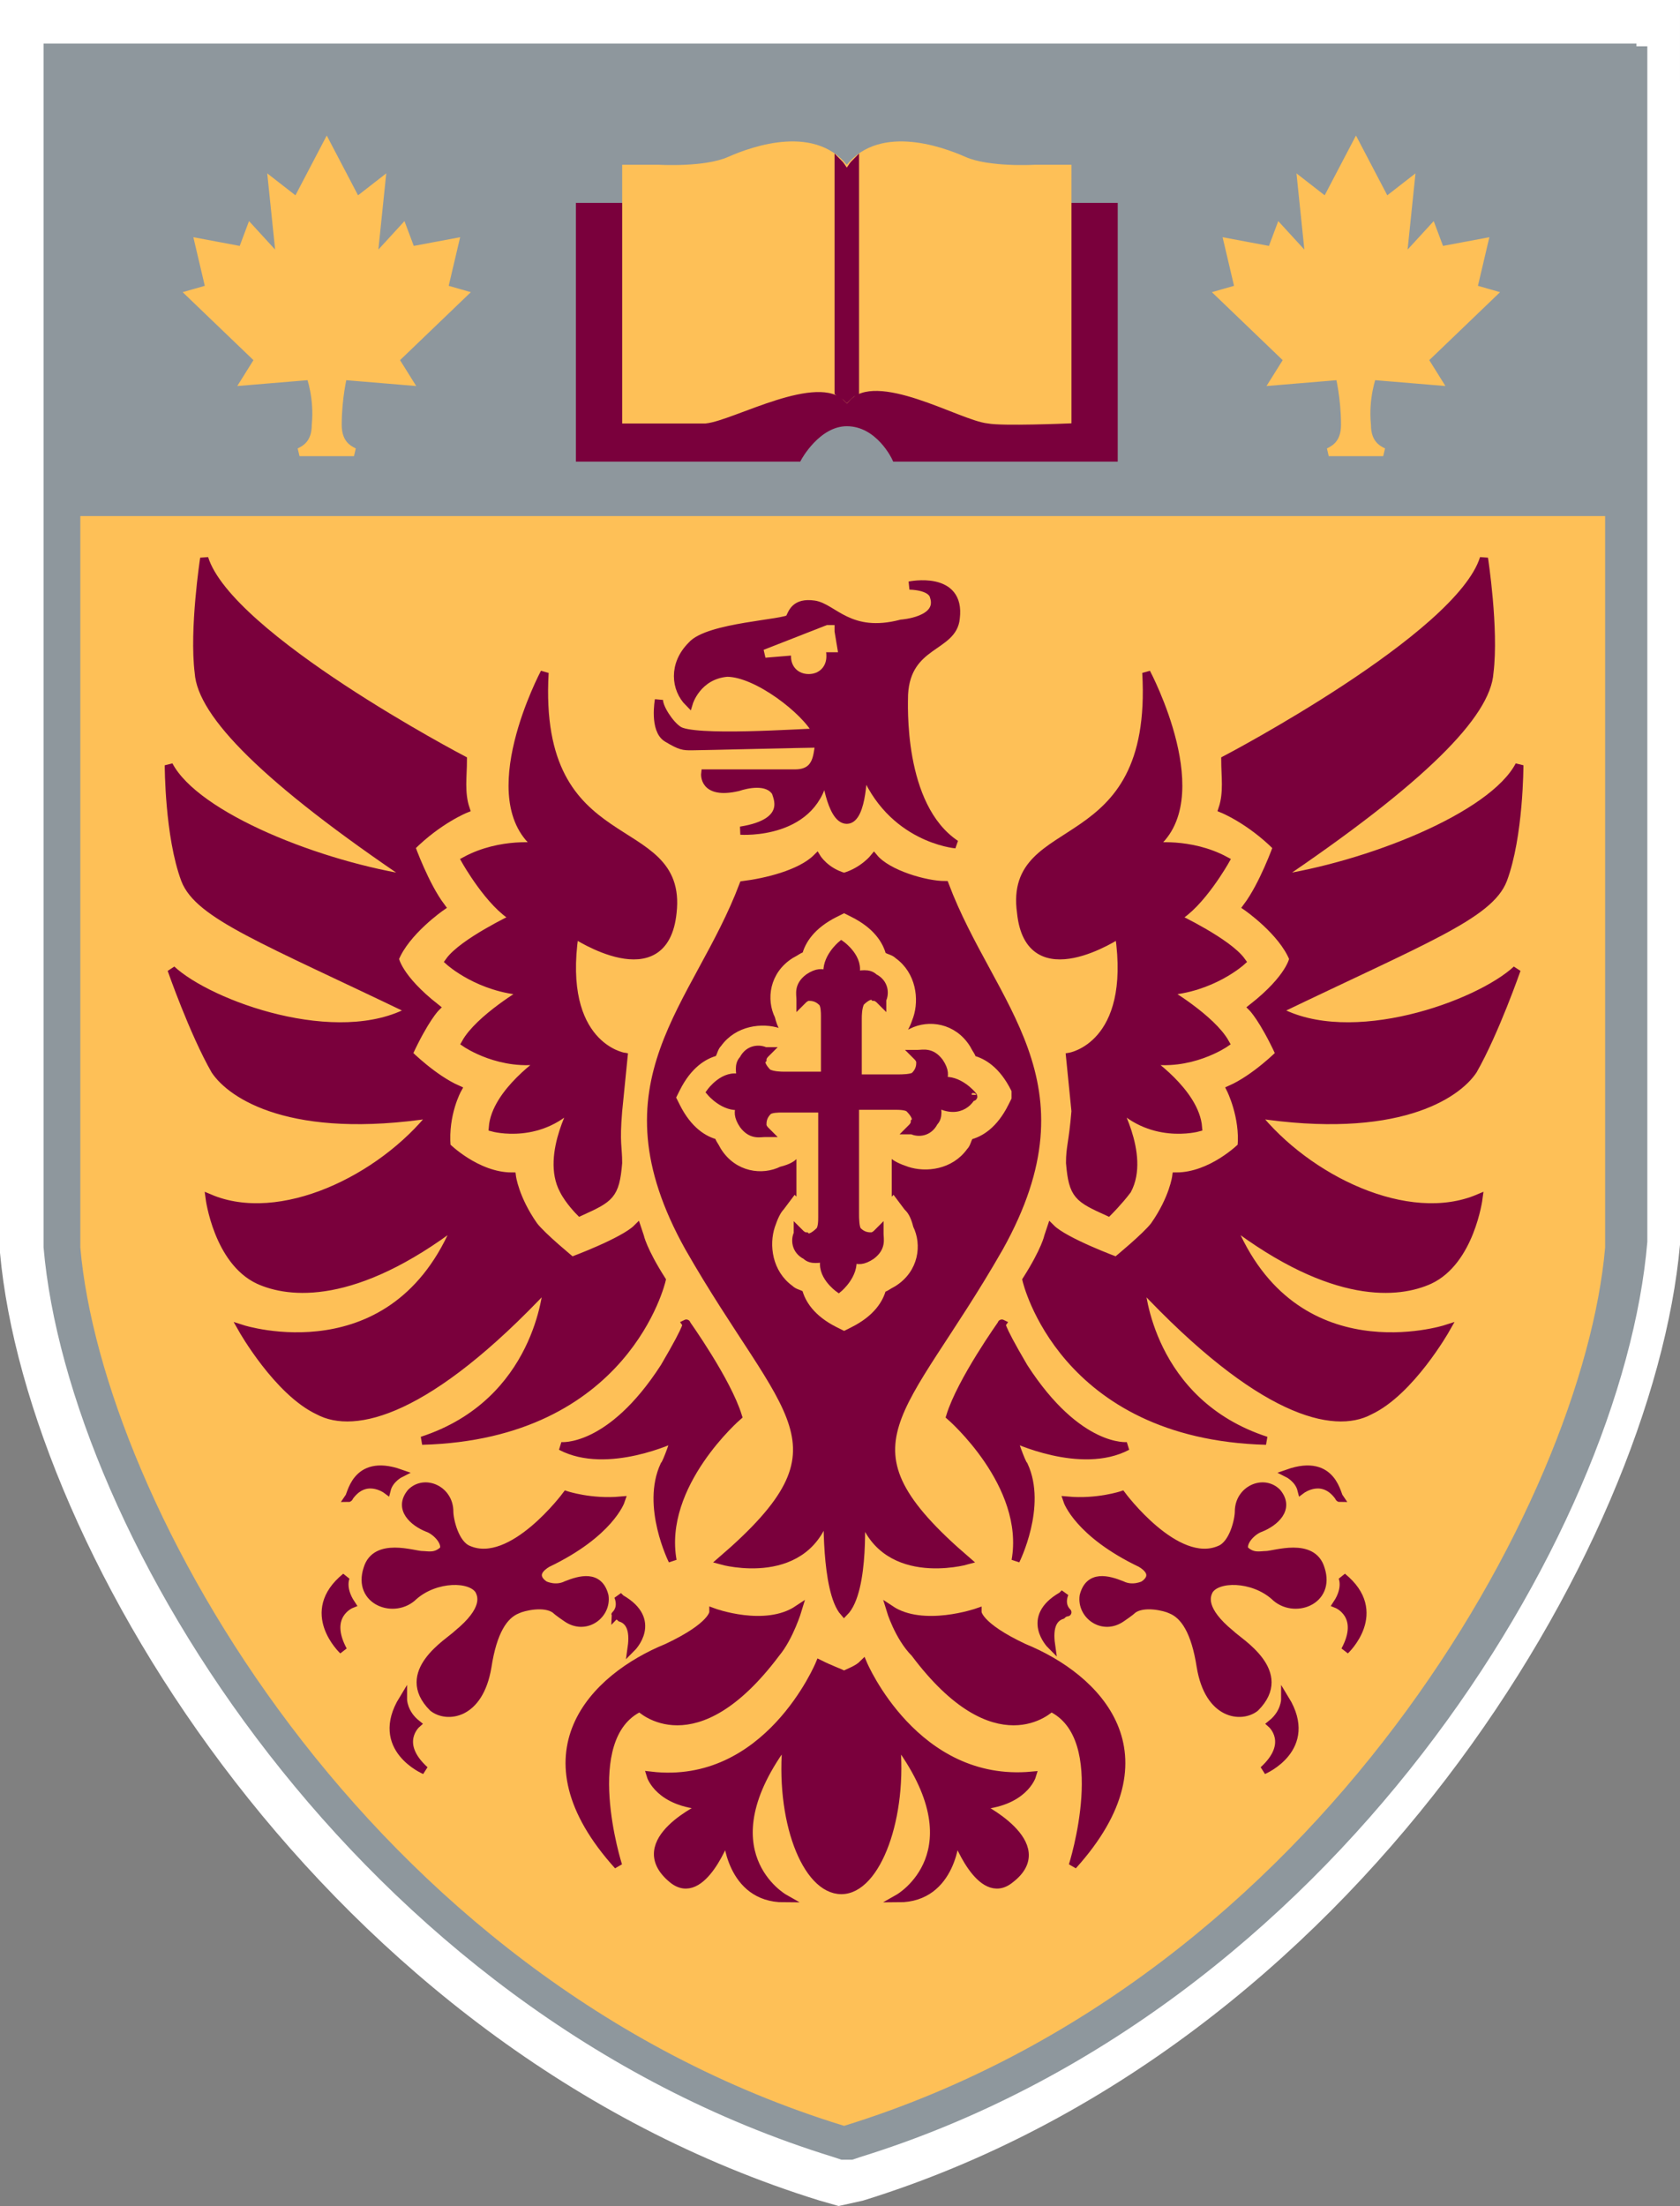<?xml version="1.0" encoding="utf-8"?>
<!-- Generator: Adobe Illustrator 21.1.0, SVG Export Plug-In . SVG Version: 6.00 Build 0)  -->
<svg version="1.1" id="Layer_1" xmlns="http://www.w3.org/2000/svg" xmlns:xlink="http://www.w3.org/1999/xlink" x="0px" y="0px"
	 viewBox="0 0 61.7 81" style="enable-background:new 0 0 61.7 81;" xml:space="preserve">
<rect x="0" y="0" width="61.7" height="81" fill="#808080" stroke="none"/>
<style type="text/css">
	.st0{fill:#FFFFFF;}
	.st1{fill:#8E979D;}
	.st2{fill:#7A003C;stroke:#7A003C;stroke-width:0.3;}
	.st3{fill:#FEC057;stroke:#FEC057;stroke-width:0.3;}
</style>
<path class="st0" d="M30.1,80.8C12,75.2,1,57,0,46c0-0.2,0-0.2,0-42.9V2.2V1.3V0.4V0h0.3h0.9h0.9H3h27.8h0.1h27.8h0.9h0.9h0.9h0.3
	v0.3v0.9v0.9V3v42.7c-1,11.1-11.9,29.5-30,35.1L30.8,81L30.1,80.8z"/>
<path class="st1" d="M60.1,1.6h-0.3h-0.9H31.1H31H3.2h-1H1.9H1.6v0.3v0.3v0.9c0,28.3,0,42.7,0,42.7c0.9,10.5,11.5,28,29,33.4
	l0.3,0.1H31h0.1h0.1h0.1l0.3-0.1c17.4-5.4,28-22.9,28.9-33.6V3.2V2.3V2V1.7h-0.4V1.6z"/>
<path class="st2" d="M31.1,7.6h9.8v9.2h-8c0,0-0.6-1.3-1.8-1.3c-1.1,0-1.8,1.3-1.8,1.3h-8V7.6L31.1,7.6"/>
<g>
	<path class="st3" d="M30.9,19.1h27.9v26.7C58,55,48.4,72.5,31,77.9C13.5,72.5,3.9,55,3.1,45.8V19.1H30.9L30.9,19.1z"/>
	<path class="st3" d="M12.3,16.6H13c-0.2-0.1-0.6-0.3-0.6-1c0-1,0.2-1.8,0.2-1.8L15,14l-0.5-0.8l2.5-2.4l-0.7-0.2l0.4-1.7l-1.6,0.3
		l-0.3-0.8l-1.1,1.2L14,6.7l-0.9,0.7L12,5.3l0,0l-1.1,2.1L10,6.7l0.3,2.9L9.2,8.4L8.9,9.2L7.3,8.9l0.4,1.7L7,10.8l2.5,2.4L9,14
		l2.4-0.2c0,0,0.3,0.8,0.2,1.8c0,0.7-0.4,0.9-0.6,1H12.3z"/>
	<path class="st3" d="M49.5,16.6h-0.7c0.2-0.1,0.6-0.3,0.6-1c0-1-0.2-1.8-0.2-1.8L46.8,14l0.5-0.8l-2.5-2.4l0.7-0.2l-0.4-1.7
		l1.6,0.3L47,8.4l1.1,1.2l-0.3-2.9l0.9,0.7l1.1-2.1l0,0l1.1,2.1l0.9-0.7l-0.3,2.9l1.1-1.2l0.3,0.8l1.6-0.3l-0.4,1.7l0.7,0.2
		l-2.5,2.4l0.5,0.8l-2.4-0.2c0,0-0.3,0.8-0.2,1.8c0,0.7,0.4,0.9,0.6,1H49.5z"/>
	<path class="st3" d="M31.1,14.6c1.1-1.2,4.2,0.7,5.2,0.8c0.5,0.1,2.9,0,2.9,0V6.2H38c0,0-1.7,0.1-2.6-0.3c-0.9-0.4-3.2-1.2-4.3,0.4
		c-1.1-1.6-3.4-0.8-4.3-0.4c-0.9,0.4-2.6,0.3-2.6,0.3H23v9.2c0,0,2.4,0,2.9,0C26.9,15.3,30,13.5,31.1,14.6z"/>
</g>
<path class="st2" d="M30.8,14.4c0.1,0.1,0.2,0.1,0.3,0.2c0.1-0.1,0.2-0.2,0.3-0.2V6c-0.1,0.1-0.2,0.3-0.3,0.4
	C31,6.3,30.9,6.1,30.8,6V14.4z"/>
<path class="st2" d="M27.2,30.5c0,0,2.8,0.2,3.1-2.2c0,0,0.2,1.8,0.8,1.8s0.6-1.9,0.6-1.9c1,2.6,3.4,2.8,3.4,2.8
	c-2.1-1.4-1.9-5.2-1.9-5.5c0.1-1.9,1.8-1.7,1.9-2.8c0.2-1.6-1.7-1.2-1.7-1.2s0.8,0,0.9,0.4c0.3,0.9-1.2,1-1.2,1
	c-1.9,0.5-2.5-0.6-3.2-0.7s-0.8,0.3-0.9,0.5c-0.1,0.2-3,0.3-3.6,1c-0.7,0.7-0.6,1.6-0.1,2.1c0,0,0.3-1,1.4-1.1
	c1.1,0,2.9,1.4,3.3,2.2c-0.5,0-4.6,0.3-5.1-0.1c-0.3-0.2-0.7-0.8-0.7-1.1c0,0-0.2,1.1,0.3,1.4s0.6,0.3,0.9,0.3
	c0.3,0,4.3-0.1,4.7-0.1c-0.1,0.3,0,1.1-0.9,1.1h-3.3c0,0-0.1,0.8,1.2,0.5c0.3-0.1,1.1-0.3,1.4,0.2C28.5,29.2,29.1,30.2,27.2,30.5z"
	/>
<path class="st2" d="M29.3,59.1c-1.2,0.8-3.1,0.1-3.1,0.1s0,0.5-1.7,1.3c-2.7,1.1-5.5,3.9-1.8,8c0,0-1.5-4.7,0.8-5.8c0,0,2,2,5-2
	C29,60.1,29.3,59.1,29.3,59.1z"/>
<path class="st2" d="M22.7,42.7c-0.1,1.2-0.3,1.3-1.4,1.8c0,0-0.4-0.4-0.6-0.8c-0.7-1.3,0.5-3.3,0.5-3.3c-1.3,1.5-3.1,1-3.1,1
	c0.1-1.3,1.9-2.5,1.9-2.5c-1.6,0.3-2.9-0.6-2.9-0.6c0.5-0.9,2.2-1.9,2.2-1.9c-1.7-0.1-2.8-1.1-2.8-1.1c0.5-0.7,2.4-1.6,2.4-1.6
	c-0.9-0.5-1.8-2.1-1.8-2.1c1.3-0.7,2.7-0.5,2.7-0.5c-2.3-1.7,0.2-6.4,0.2-6.4c-0.4,7,5.1,5.2,4.7,8.8c-0.3,3-3.6,0.8-3.6,0.8
	c-0.6,4.1,1.8,4.5,1.8,4.5s-0.1,1-0.2,2C22.6,42,22.7,42.1,22.7,42.7z"/>
<path class="st2" d="M15.5,52.9c7.5-0.2,8.8-5.9,8.8-5.9c-0.7-1.1-0.8-1.6-0.8-1.6l-0.1-0.3c-0.5,0.5-2.4,1.2-2.4,1.2
	s-1.1-0.9-1.4-1.3c-0.7-1-0.8-1.8-0.8-1.8c-1.3,0-2.4-1.1-2.4-1.1c-0.1-1.2,0.4-2.1,0.4-2.1c-0.9-0.4-1.8-1.3-1.8-1.3
	c0.6-1.3,1-1.7,1-1.7c-1.4-1.1-1.5-1.8-1.5-1.8c0.4-1,1.7-1.9,1.7-1.9c-0.6-0.8-1.1-2.2-1.1-2.2c1-1,2-1.4,2-1.4
	c-0.2-0.6-0.1-1.2-0.1-1.8c0,0-8.6-4.5-9.5-7.4c0,0-0.4,2.6-0.2,4.2c0.1,1.5,2.4,3.9,7.9,7.6c-3.4-0.5-8-2.3-9-4.2
	c0,0,0,2.6,0.6,4.2c0.5,1.3,2.9,2.2,8.3,4.8c-2.7,1.5-7.4-0.2-8.8-1.5c0,0,0.8,2.3,1.6,3.7c0.6,0.9,2.8,2.4,8,1.6
	c-1.9,2.4-5.6,4.2-8.2,3.1c0,0,0.3,2.3,1.8,3c1.1,0.5,3.5,0.8,7.3-2.1c-2.3,5.7-7.9,3.9-7.9,3.9s1.3,2.3,2.8,3
	c1.3,0.7,4,0.1,8.4-4.6C20.1,47.3,19.8,51.5,15.5,52.9z"/>
<path class="st2" d="M25.2,48.6c0,0,1.5,2.1,1.9,3.4c0,0-2.9,2.5-2.4,5.3c0,0-1-2-0.3-3.5c0.1-0.1,0.4-1,0.4-1s-2.5,1.2-4.2,0.3
	c0,0,1.8,0.2,3.8-2.9C25.4,48.5,25.2,48.6,25.2,48.6z"/>
<path class="st2" d="M15.5,57.1c-0.3,0-1.7-0.5-2,0.5c-0.4,1.2,1,1.7,1.7,1c0.8-0.7,2.1-0.7,2.4-0.2c0.1,0.2,0.3,0.7-0.8,1.6
	c-0.3,0.3-2.2,1.4-0.9,2.7c0.5,0.4,1.7,0.3,2-1.5c0.2-1.3,0.6-1.9,1.1-2.1c0.2-0.1,1-0.3,1.4,0c0.1,0.1,0.4,0.3,0.4,0.3
	c0.7,0.5,1.5-0.1,1.4-0.8c-0.2-0.8-0.9-0.6-1.4-0.4c-0.4,0.2-0.8,0-0.8,0c-0.3-0.2-0.4-0.5,0.1-0.8c2.3-1.1,2.7-2.3,2.7-2.3
	c-1.1,0.1-2-0.2-2-0.2s-2,2.7-3.6,2c-0.5-0.2-0.7-1.1-0.7-1.4c0-0.8-0.9-1.2-1.4-0.7c-0.5,0.6,0.1,1.1,0.6,1.3
	c0.3,0.1,0.7,0.5,0.6,0.8C16,57.2,15.7,57.1,15.5,57.1z"/>
<path class="st2" d="M14.7,54.1c0,0-0.4,0.2-0.5,0.6c0,0-0.8-0.6-1.4,0.3C12.9,55,13,53.5,14.7,54.1z"/>
<path class="st2" d="M12.7,57.9c0,0-0.2,0.4,0.2,1c0,0-1,0.4-0.3,1.7C12.6,60.6,11.1,59.2,12.7,57.9z"/>
<path class="st2" d="M14.8,62.4c0,0,0,0.5,0.5,0.9c0,0-0.8,0.7,0.3,1.7C15.6,65,13.7,64.2,14.8,62.4z"/>
<path class="st2" d="M22.8,59.4c0.3,0.1,0.5,0.4,0.4,1.1c0,0,1-1-0.4-1.8l-0.1-0.1c0,0,0.2,0.4-0.1,0.7
	C22.6,59.3,22.7,59.3,22.8,59.4z"/>
<path class="st2" d="M39,59.3c-0.3,0.1-0.5,0.4-0.4,1.1c0,0-1-1,0.4-1.8l0.1-0.1c0,0-0.2,0.4,0.1,0.7C39.2,59.2,39.1,59.2,39,59.3z"
	/>
<path class="st2" d="M31,32.2c0.7-0.2,1.1-0.7,1.1-0.7c0.5,0.6,1.9,1,2.6,1c1.7,4.5,5.4,7.2,2,13.3c-3.6,6.3-6.2,7.2-1.2,11.5
	c0,0-3.2,0.9-3.9-1.9c0,0,0.2,3-0.6,3.8c-0.7-0.8-0.6-3.8-0.6-3.8c-0.7,2.8-3.9,1.9-3.9,1.9c5-4.3,2.4-5.2-1.2-11.5
	c-3.4-6.1,0.3-8.8,2-13.3c0.8-0.1,2.1-0.4,2.7-1C30,31.5,30.3,32,31,32.2z"/>
<path class="st2" d="M32.7,59.1c1.2,0.8,3.2,0.1,3.2,0.1s0,0.5,1.7,1.3c2.7,1.1,5.5,3.9,1.8,8c0,0,1.5-4.7-0.8-5.8c0,0-2,2-5-2
	C33,60.1,32.7,59.1,32.7,59.1z"/>
<path class="st2" d="M39.3,42.7c0.1,1.2,0.3,1.3,1.4,1.8c0,0,0.4-0.4,0.7-0.8c0.7-1.3-0.5-3.3-0.5-3.3c1.3,1.5,3.1,1,3.1,1
	c-0.1-1.3-1.9-2.5-1.9-2.5c1.6,0.3,2.9-0.6,2.9-0.6c-0.5-0.9-2.2-1.9-2.2-1.9c1.7-0.1,2.8-1.1,2.8-1.1c-0.5-0.7-2.4-1.6-2.4-1.6
	c0.9-0.5,1.8-2.1,1.8-2.1c-1.3-0.7-2.7-0.5-2.7-0.5c2.3-1.7-0.2-6.4-0.2-6.4c0.4,7-5.1,5.2-4.6,8.8c0.3,3,3.6,0.8,3.6,0.8
	c0.6,4.1-1.8,4.5-1.8,4.5s0.1,1,0.2,2C39.4,42,39.3,42.1,39.3,42.7z"/>
<path class="st2" d="M46.5,52.9C39,52.7,37.7,47,37.7,47c0.7-1.1,0.8-1.6,0.8-1.6l0.1-0.3c0.5,0.5,2.4,1.2,2.4,1.2s1.1-0.9,1.4-1.3
	c0.7-1,0.8-1.8,0.8-1.8c1.3,0,2.4-1.1,2.4-1.1c0.1-1.1-0.4-2.1-0.4-2.1c0.9-0.4,1.8-1.3,1.8-1.3c-0.6-1.3-1-1.7-1-1.7
	c1.4-1.1,1.5-1.8,1.5-1.8c-0.4-1-1.7-1.9-1.7-1.9c0.6-0.8,1.1-2.2,1.1-2.2c-1-1-2-1.4-2-1.4c0.2-0.6,0.1-1.2,0.1-1.8
	c0,0,8.6-4.5,9.5-7.4c0,0,0.4,2.6,0.2,4.2c-0.1,1.5-2.4,3.9-7.9,7.6c3.4-0.5,8-2.3,9-4.2c0,0,0,2.6-0.6,4.2
	c-0.5,1.3-2.9,2.2-8.3,4.8c2.7,1.5,7.4-0.2,8.8-1.5c0,0-0.8,2.3-1.6,3.7c-0.6,0.9-2.8,2.4-8,1.6c1.9,2.4,5.6,4.2,8.2,3.1
	c0,0-0.3,2.3-1.8,3c-1.1,0.5-3.5,0.8-7.3-2.1c2.3,5.7,7.9,3.9,7.9,3.9s-1.3,2.3-2.8,3c-1.3,0.7-4,0.1-8.4-4.6
	C41.9,47.3,42.2,51.5,46.5,52.9z"/>
<path class="st2" d="M36.8,48.6c0,0-1.5,2.1-1.9,3.4c0,0,2.9,2.5,2.4,5.3c0,0,1-2,0.3-3.5c-0.1-0.1-0.4-1-0.4-1s2.5,1.2,4.2,0.3
	c0,0-1.8,0.2-3.8-2.9C36.6,48.5,36.8,48.6,36.8,48.6z"/>
<path class="st2" d="M46.5,57.1c0.3,0,1.7-0.5,2,0.5c0.4,1.2-1,1.7-1.7,1c-0.8-0.7-2.1-0.7-2.4-0.2c-0.1,0.2-0.3,0.7,0.8,1.6
	c0.3,0.3,2.2,1.4,0.9,2.7c-0.5,0.4-1.7,0.3-2-1.5c-0.2-1.3-0.6-1.9-1.1-2.1c-0.2-0.1-1-0.3-1.4,0c-0.1,0.1-0.4,0.3-0.4,0.3
	c-0.7,0.5-1.5-0.1-1.4-0.8c0.2-0.8,0.9-0.6,1.4-0.4c0.4,0.2,0.8,0,0.8,0c0.3-0.2,0.4-0.5-0.1-0.8c-2.3-1.1-2.7-2.3-2.7-2.3
	c1.1,0.1,2-0.2,2-0.2s2,2.7,3.6,2c0.5-0.2,0.7-1.1,0.7-1.4c0-0.8,0.9-1.2,1.4-0.7c0.5,0.6-0.1,1.1-0.6,1.3c-0.3,0.1-0.7,0.5-0.6,0.8
	C46,57.2,46.3,57.1,46.5,57.1z"/>
<path class="st2" d="M47.3,54.1c0,0,0.4,0.2,0.5,0.6c0,0,0.8-0.6,1.4,0.3C49.1,55,49,53.5,47.3,54.1z"/>
<path class="st2" d="M49.3,57.9c0,0,0.2,0.4-0.2,1c0,0,1,0.4,0.3,1.7C49.4,60.6,50.9,59.2,49.3,57.9z"/>
<path class="st2" d="M47.2,62.4c0,0,0,0.5-0.5,0.9c0,0,0.8,0.7-0.3,1.7C46.4,65,48.3,64.2,47.2,62.4z"/>
<path class="st2" d="M31,61.5c0.2-0.1,0.5-0.2,0.7-0.4c0,0,1.9,4.5,6.2,4.1c0,0-0.3,1-2,1.1c0,0,2.9,1.4,1.2,2.7
	c-1.1,0.9-2-1.6-2-1.6S35,69.7,33,69.7c0,0,3-1.7-0.1-5.8c0.3,2.8-0.7,5.5-2,5.5l0,0c-1.3,0-2.3-2.6-2-5.5c-3.1,4.1-0.1,5.8-0.1,5.8
	c-2,0-2.1-2.3-2.1-2.3s-0.9,2.5-2,1.6c-1.7-1.4,1.2-2.7,1.2-2.7c-1.7-0.1-2-1.1-2-1.1c4.3,0.5,6.2-4.1,6.2-4.1
	C30.5,61.3,30.8,61.4,31,61.5z"/>
<path class="st3" d="M30.6,23.8L30.6,23.8l-0.1-0.6v-0.1h-0.1L28.1,24l0,0l1.2-0.1c0,0.1-0.1,0.2-0.1,0.2c0,0.3,0.2,0.5,0.5,0.5
	s0.5-0.2,0.5-0.5c0-0.1,0-0.2-0.1-0.3h0.4H30.6z"/>
<path class="st3" d="M37,40.1c-0.4-0.8-0.9-1.1-1.3-1.2c0-0.1-0.1-0.2-0.2-0.4c-0.5-0.8-1.4-0.9-2-0.6c-0.2,0.1-0.4,0.2-0.5,0.2
	l0.1-0.2l0,0c0.1-0.1,0.2-0.3,0.3-0.6c0.2-0.6,0.1-1.5-0.6-2c-0.1-0.1-0.2-0.1-0.4-0.2c-0.1-0.4-0.4-0.9-1.2-1.3L31,33.7l-0.2,0.1
	c-0.8,0.4-1.1,0.9-1.2,1.3c-0.1,0-0.2,0.1-0.4,0.2c-0.8,0.5-0.9,1.4-0.6,2c0.1,0.4,0.2,0.5,0.3,0.6l0,0l0.2,0.2
	C29,38,28.8,38,28.6,37.9c-0.6-0.2-1.5-0.1-2,0.6c-0.1,0.1-0.1,0.2-0.2,0.4c-0.4,0.1-0.9,0.4-1.3,1.2L25,40.3l0.1,0.2
	c0.4,0.8,0.9,1.1,1.3,1.2c0,0.1,0.1,0.2,0.2,0.4c0.5,0.8,1.4,0.9,2,0.6c0.4-0.1,0.5-0.2,0.6-0.3l0,0c0,0,0.1-0.1,0.2-0.2v2.1
	l-0.2-0.2l-0.3,0.4l0,0c-0.1,0.1-0.2,0.3-0.3,0.6c-0.2,0.6-0.1,1.5,0.6,2c0.1,0.1,0.2,0.1,0.4,0.2c0.1,0.4,0.4,0.9,1.2,1.3l0.2,0.1
	l0.2-0.1c0.8-0.4,1.1-0.9,1.2-1.3c0.1,0,0.2-0.1,0.4-0.2c0.8-0.5,0.9-1.4,0.6-2c-0.1-0.4-0.2-0.5-0.3-0.6l0,0l-0.3-0.4l-0.2,0.2
	v-2.1l0.2,0.2l0,0c0.1,0.1,0.3,0.2,0.6,0.3c0.6,0.2,1.5,0.1,2-0.6c0.1-0.1,0.1-0.2,0.2-0.4c0.4-0.1,0.9-0.4,1.3-1.2l0.1-0.2L37,40.1
	z"/>
<path class="st2" d="M35.7,40.2c0,0-0.5-0.6-1.1-0.5c0.1-0.2,0.1-0.4-0.1-0.7c-0.3-0.4-0.6-0.3-0.8-0.3h-0.1l0.1,0.1
	c0,0,0.1,0.1,0.1,0.2s0,0.3-0.2,0.5c-0.1,0.1-0.5,0.1-0.6,0.1h-1.5c0-0.4,0-2.2,0-2.2c0-0.1,0-0.4,0.1-0.6c0.2-0.2,0.4-0.3,0.5-0.2
	c0.1,0,0.2,0.1,0.2,0.1l0.1,0.1v-0.1c0.1-0.2,0.1-0.6-0.3-0.8c-0.2-0.2-0.5-0.1-0.7-0.1c0.2-0.6-0.5-1.1-0.5-1.1l0,0l0,0l0,0l0,0
	c0,0-0.6,0.5-0.5,1.1c-0.2-0.1-0.4-0.1-0.7,0.1c-0.4,0.3-0.3,0.6-0.3,0.8v0.1l0.1-0.1c0,0,0.1-0.1,0.2-0.1c0.1,0,0.3,0,0.5,0.2
	c0.1,0.1,0.1,0.4,0.1,0.5l0,0l0,0v2.2c-0.3,0-1.5,0-1.5,0c-0.1,0-0.4,0-0.6-0.1C28,39.2,27.9,39,28,38.9c0-0.1,0.1-0.2,0.1-0.2
	l0.1-0.1h-0.1c-0.2-0.1-0.6-0.1-0.8,0.3c-0.2,0.2-0.1,0.5-0.1,0.7c-0.6-0.2-1.1,0.5-1.1,0.5l0,0l0,0l0,0l0,0c0,0,0.5,0.6,1.1,0.5
	c-0.1,0.2-0.1,0.4,0.1,0.7c0.3,0.4,0.6,0.3,0.8,0.3h0.1l-0.1-0.1c0,0-0.1-0.1-0.1-0.2s0-0.3,0.2-0.5c0.1-0.1,0.4-0.1,0.5-0.1l0,0
	l0,0h1.5v4l0,0l0,0c0,0.1,0,0.4-0.1,0.5c-0.2,0.2-0.4,0.3-0.5,0.2c-0.1,0-0.2-0.1-0.2-0.1l-0.1-0.1v0.1c-0.1,0.2-0.1,0.6,0.3,0.8
	c0.2,0.2,0.5,0.1,0.7,0.1c-0.2,0.6,0.5,1.1,0.5,1.1l0,0l0,0l0,0l0,0c0,0,0.6-0.5,0.5-1.1c0.2,0.1,0.4,0.1,0.7-0.1
	c0.4-0.3,0.3-0.6,0.3-0.8v-0.1l-0.1,0.1c0,0-0.1,0.1-0.2,0.1c-0.1,0-0.3,0-0.5-0.2c-0.1-0.1-0.1-0.5-0.1-0.6c0,0,0-3.4,0-4h1.5l0,0
	l0,0c0.1,0,0.4,0,0.5,0.1c0.2,0.2,0.3,0.4,0.2,0.5c0,0.1-0.1,0.2-0.1,0.2l-0.1,0.1h0.1c0.2,0.1,0.6,0.1,0.8-0.3
	c0.2-0.2,0.1-0.5,0.1-0.7C35.3,41,35.7,40.3,35.7,40.2C35.7,40.3,35.8,40.3,35.7,40.2L35.7,40.2L35.7,40.2L35.7,40.2z"/>
</svg>
